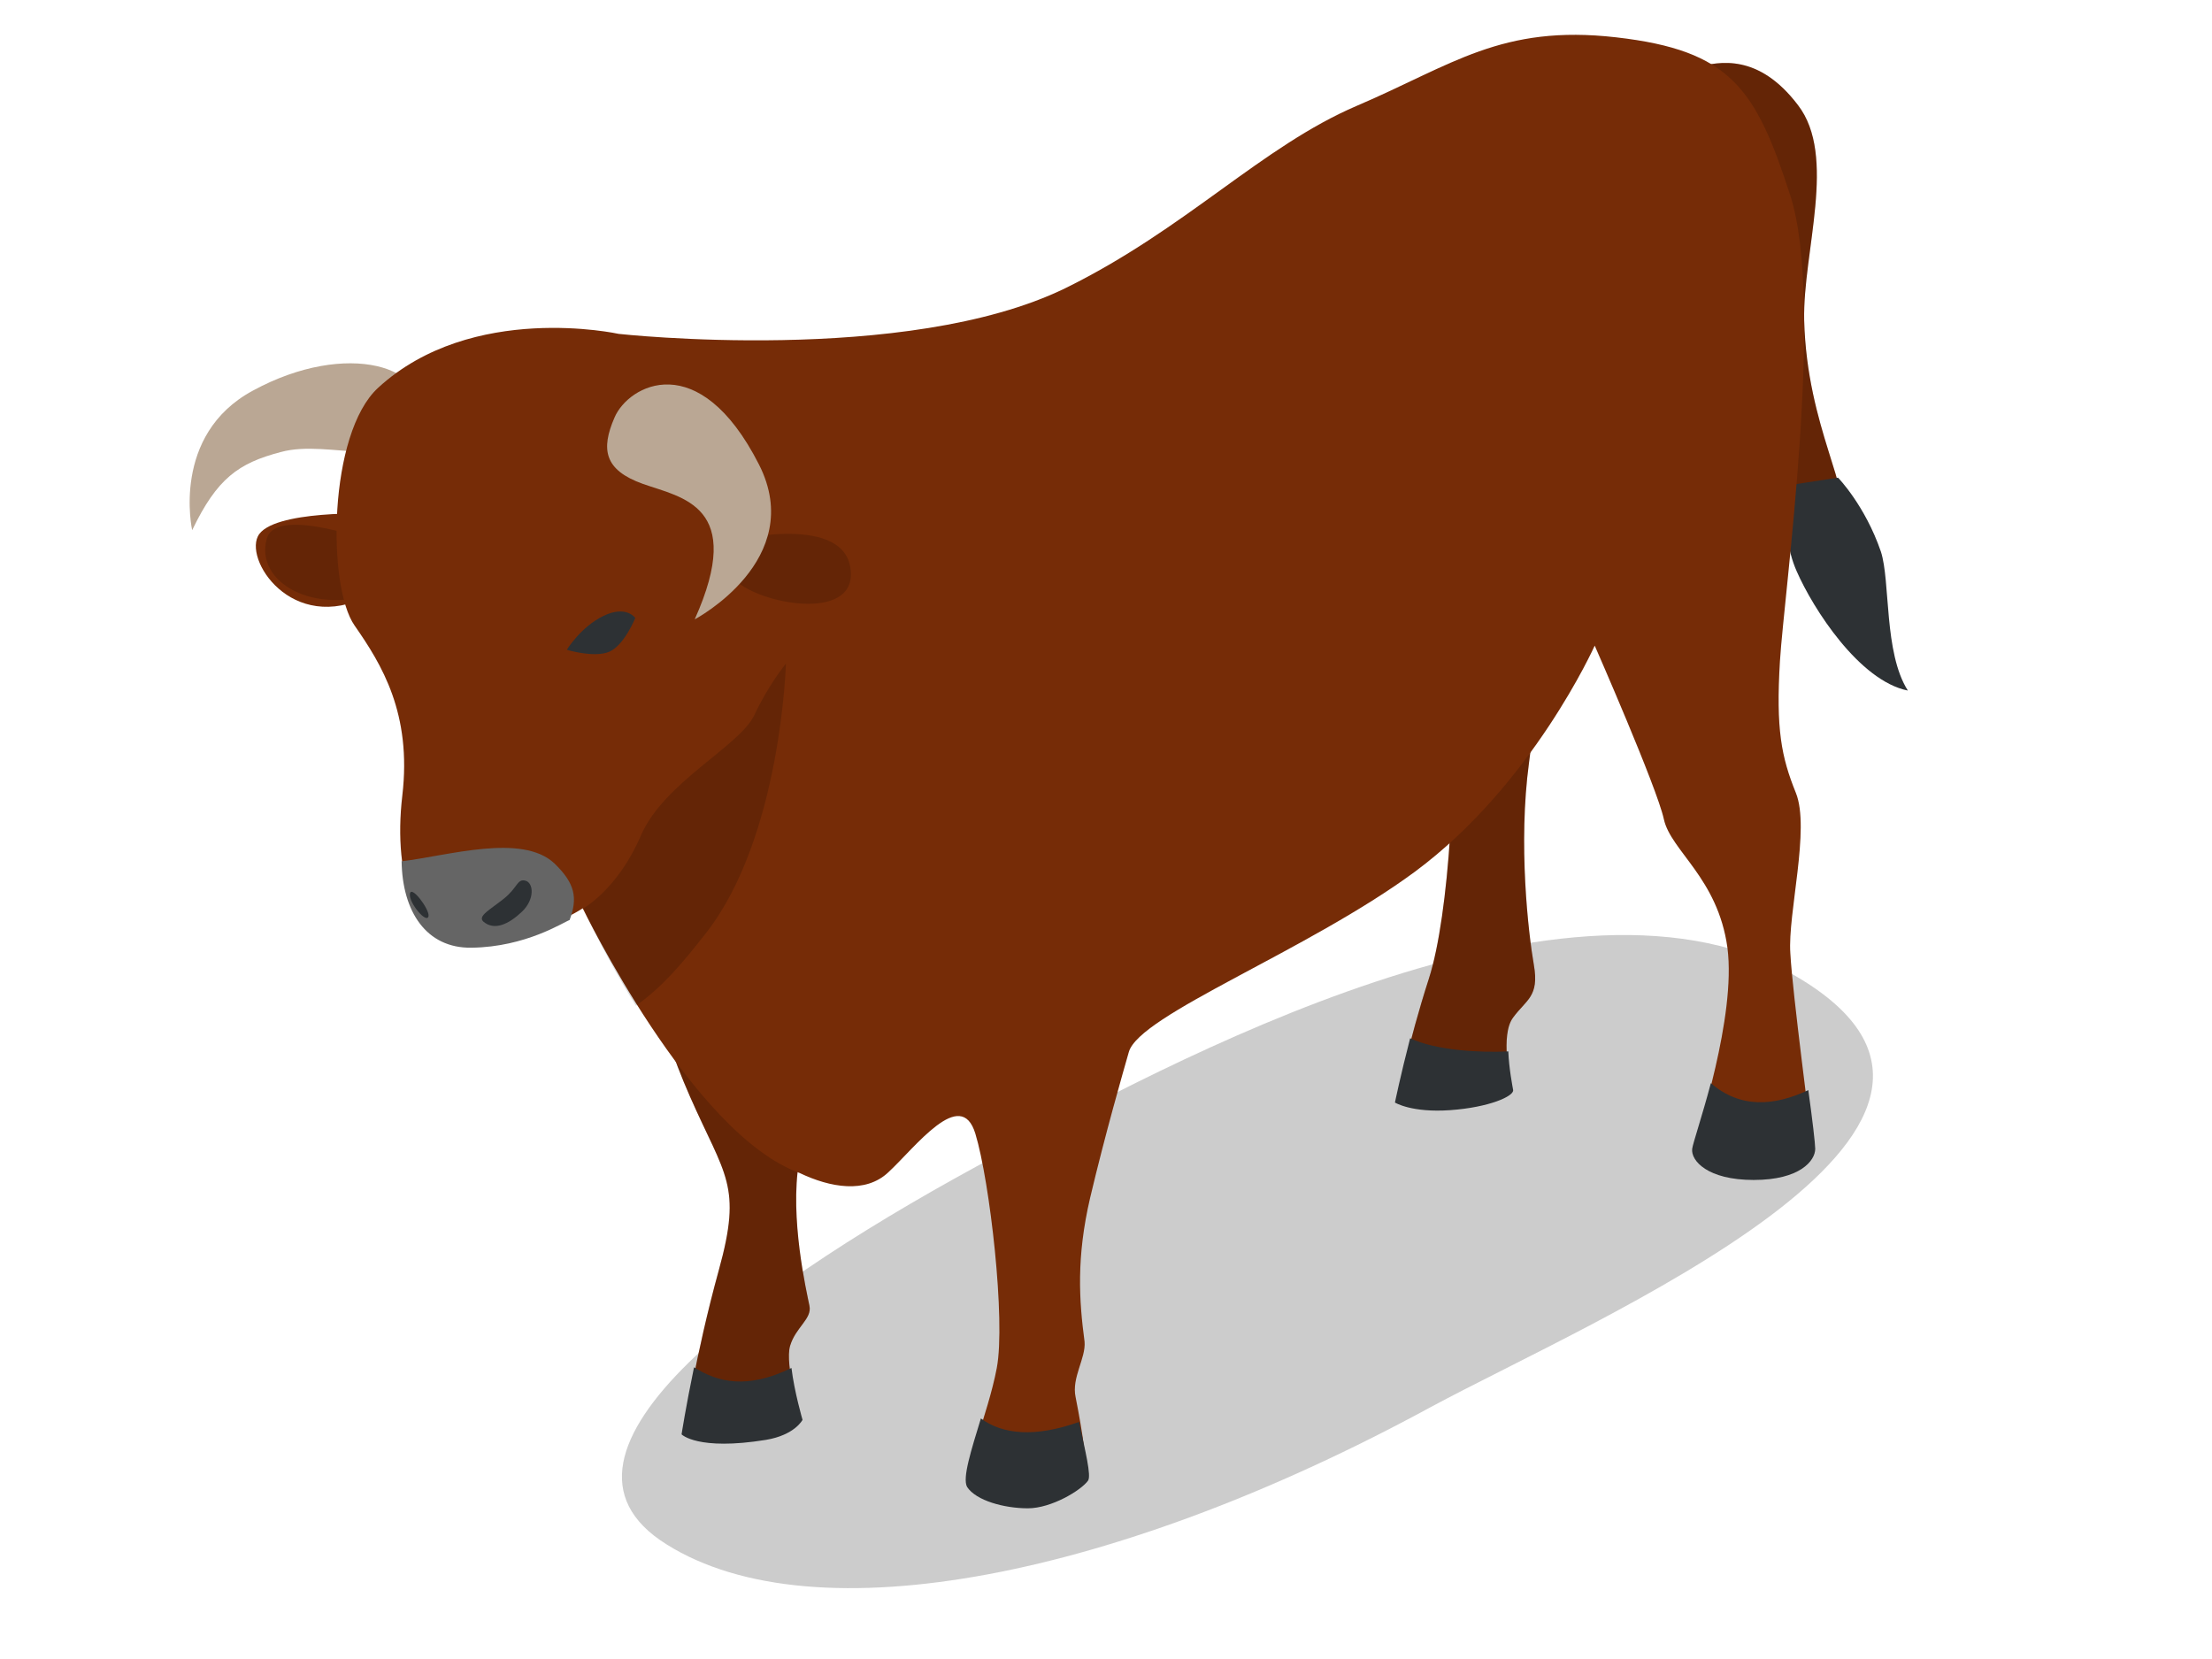 <svg xmlns:xlink="http://www.w3.org/1999/xlink"  enable-background="new 0 0 320 240" height="240" viewBox="0 0 320 240" width="320" xmlns="http://www.w3.org/2000/svg"><path d="m206.9 203.6c23.9-12.9 89.2-40.2 53.7-61.9-33.1-20.3-92.7 12.8-116.1 25.3-34.5 18.4-69.2 43.2-48.1 56.4 21.6 13.6 65.6 4.6 110.5-19.8z" opacity=".2"/><path d="m94.3 130.5c-1.4 6.5.4 16.5 5.5 28.1s7.6 12.8 4.2 25.1-5.1 23.5-5.1 23.5 2.2 2.3 11.8.8c4.1-.6 5.1-2.8 5.1-2.8s-2.3-7.8-1.5-10.5 3.2-3.9 2.8-5.8c-.4-2-2.9-12.7-1.5-20.9s7.2-37.9 7.2-37.9z" fill="#762c07"/><path d="m209.7 98.6c1.2 11.5 0 33.7-3 43s-4.6 17.4-4.6 17.4 2.3 1.5 7.7 1.1 8.9-1.9 8.8-2.8-1.6-7.6.3-10.1c1.9-2.6 3.8-3 3-7.6s-2.3-17.5-.7-29.3 2.4-23.4 2.4-23.4z" fill="#762c07"/><path d="m209.7 98.6c1.2 11.5 0 33.7-3 43s-4.6 17.4-4.6 17.4 2.3 1.5 7.7 1.1 8.9-1.9 8.8-2.8-1.6-7.6.3-10.1c1.9-2.6 3.8-3 3-7.6s-2.3-17.5-.7-29.3 2.4-23.4 2.4-23.4z" opacity=".15"/><path d="m204 150.2c-1.4 5.4-2.2 9.3-2.2 9.3s2.4 1.5 8 1.1 9.2-2 9.1-2.9c-.1-.6-.6-3.1-.7-5.6-3.9.2-10.4-.1-14.2-1.9z" fill="#2d3134"/><path d="m94.3 130.5c-1.4 6.5.4 16.5 5.5 28.1s7.6 12.8 4.2 25.1-5.1 23.5-5.1 23.5 2.2 2.3 11.8.8c4.1-.6 5.1-2.8 5.1-2.8s-2.3-7.8-1.5-10.5 3.2-3.9 2.8-5.8c-.4-2-2.9-12.7-1.5-20.9s7.2-37.9 7.2-37.9z" opacity=".15"/><path d="m100.4 197.8c-1.2 5.8-1.8 9.7-1.8 9.7s2.3 2.4 12.2.8c4.2-.7 5.3-2.9 5.3-2.9s-1.2-4.1-1.6-7.5c-6.4 3.1-10.6 2.1-14.1-.1z" fill="#2d3134"/><path d="m245.6 9.7c3.1-.8 8.8-2 14.5 5.5 5.7 7.4.7 21.2.9 31.1.4 15.7 7.3 25.2 5 28.7s-9-5.4-10.1-17.2c-1.1-11.9 0-37.8 0-37.8z" fill="#762c07"/><path d="m245.6 9.7c3.1-.8 8.8-2 14.5 5.5 5.7 7.4.7 21.2.9 31.1.4 15.7 7.3 25.2 5 28.7s-9-5.4-10.1-17.2c-1.1-11.9 0-37.8 0-37.8z" opacity=".15"/><path d="m265.9 69.1-6.5 1s-2.3 6.1.5 12.5c2.4 5.5 9.1 15.9 16.1 17.3-3.5-5.5-2.5-15.8-3.9-20.1-2.3-6.7-6.2-10.7-6.2-10.7z" fill="#2d3134"/><path d="m27.8 76.7s-3.1-13.8 8.8-20.2c13.6-7.4 26.2-3.5 23.9 4.4s-12.7 2.5-19.9 4.5c-6.1 1.6-9.2 3.8-12.8 11.3z" fill="#baa794"/><path d="m54.3 74.3s-15.1-.6-17 3.3 5.7 14.8 17.1 8-.1-11.3-.1-11.3z" fill="#762c07"/><path d="m54.9 78.7s-14.9-5.7-16.3-.8c-1.8 6.3 6.8 11.3 16.4 7.7s-.1-6.9-.1-6.9z" opacity=".15"/><path d="m259 137.9c-.4-5.7 2.9-18 .8-23.2s-2.9-9.2-2.3-19.1 6.5-51.8 1.5-67.3-8.6-21-25.2-22.9-23.7 4-37.5 9.9-24.7 17.8-42.2 26.4c-23 11.2-64.6 6.6-64.6 6.6s-21.2-4.7-34.8 7.8c-7.2 6.6-7.4 28.7-3.4 34.4 3.9 5.6 8.3 12.7 6.9 24.6s2 22.6 10.9 21.6c8.9-1.1 15.2-5.3 15.2-5.3s15.8 32.7 31.4 38.3c4.4 2.1 9.5 3 12.8-.1 3.9-3.6 10.5-12.5 12.6-5.6s4.4 27 3.1 33.9-5 14.9-3.8 16.8c1.1 1.9 5.2 3.1 8.4 3.1s7.8-2.3 8.1-4c.4-2-.2-6.1-1.3-11.7-.6-2.8 1.5-5.6 1.3-8-.8-6-1.2-12.2.8-20.8 2.2-9.3 4.8-18.3 5.6-21.1 1.5-5.4 25.8-14.6 41.4-26.1 17-12.6 26-32.7 26-32.7s9 20.5 10 25.1 7.8 8.5 9.2 18.6c1.3 10.1-4.4 26.6-4.6 28.3s2.1 4.6 8.4 4.6 8.4-2.9 8.4-4.6c-.1-1.7-2.8-21.7-3.1-27.5z" fill="#762c07"/><path d="m82 94s2-3.3 5.3-4.9 4.6.3 4.6.3-1.6 4-3.8 4.9-6.1-.3-6.1-.3z" fill="#2d3134"/><path d="m105.5 76.2c1.1-1.6 19.1-1.4 18.6 6-.4 7.4-13 7-17 3-4-4.1-3.8-5.8-1.6-9z" fill="#762c07"/><path d="m80.2 124.9c-4.7-4.4-15.4-1.1-22.1-.3.1 7.3 3.6 12.6 10.1 12.5 7.9-.1 13.3-3.7 14.2-4 1.2-3.2.8-5.3-2.2-8.2z" fill="#656565"/><path d="m69.9 133.3c-.8-.8 1-1.7 3-3.3s1.9-2.9 3.1-2.6 1.4 2.7-.5 4.5-4 2.8-5.6 1.4z" fill="#2d3134"/><path d="m62 132.5c.1-1-2.5-4.5-2.7-3.2s2.5 4.5 2.7 3.2z" fill="#2d3134"/><path d="m109.1 103.5c-2.2 4.5-13.1 9.7-16.4 17.4s-8.3 10.5-8.3 10.5 2.8 6.4 7.6 14.1c3.9-2.8 6.6-6 10.2-10.6 10.8-13.9 11.5-38.9 11.5-38.9s-2.5 3-4.6 7.5z" opacity=".15"/><path d="m105 78.4s16.6-4.3 18 3.6-12.2 5.6-16.2 2.3c-4.1-3.2-1.8-5.9-1.8-5.9z" opacity=".15"/><path d="m100.5 89.6s16.3-8.6 9.3-22.4c-8.7-17.1-18.9-11.5-20.9-6.8-2 4.6-1.5 7.6 4.1 9.6s14.9 3.1 7.5 19.6z" fill="#baa794"/><g fill="#2d3134"><path d="m244.8 166.2c-.2 1.7 2.2 4.5 8.9 4.5s8.9-2.8 8.9-4.5c0-.7-.4-4.2-1-8.5-4.9 2.3-9.8 2.7-14.1-1-1.3 4.9-2.6 8.7-2.7 9.5z"/><path d="m148.7 218.2c3.4 0 7.7-2.6 8.7-4 .5-.7-.4-4.3-1.3-8.5-6.4 2.3-11.1 1.8-14.2-.5-1.4 4.6-2.7 8.6-2 9.9 1.3 2 5.4 3.1 8.8 3.1z"/></g></svg>